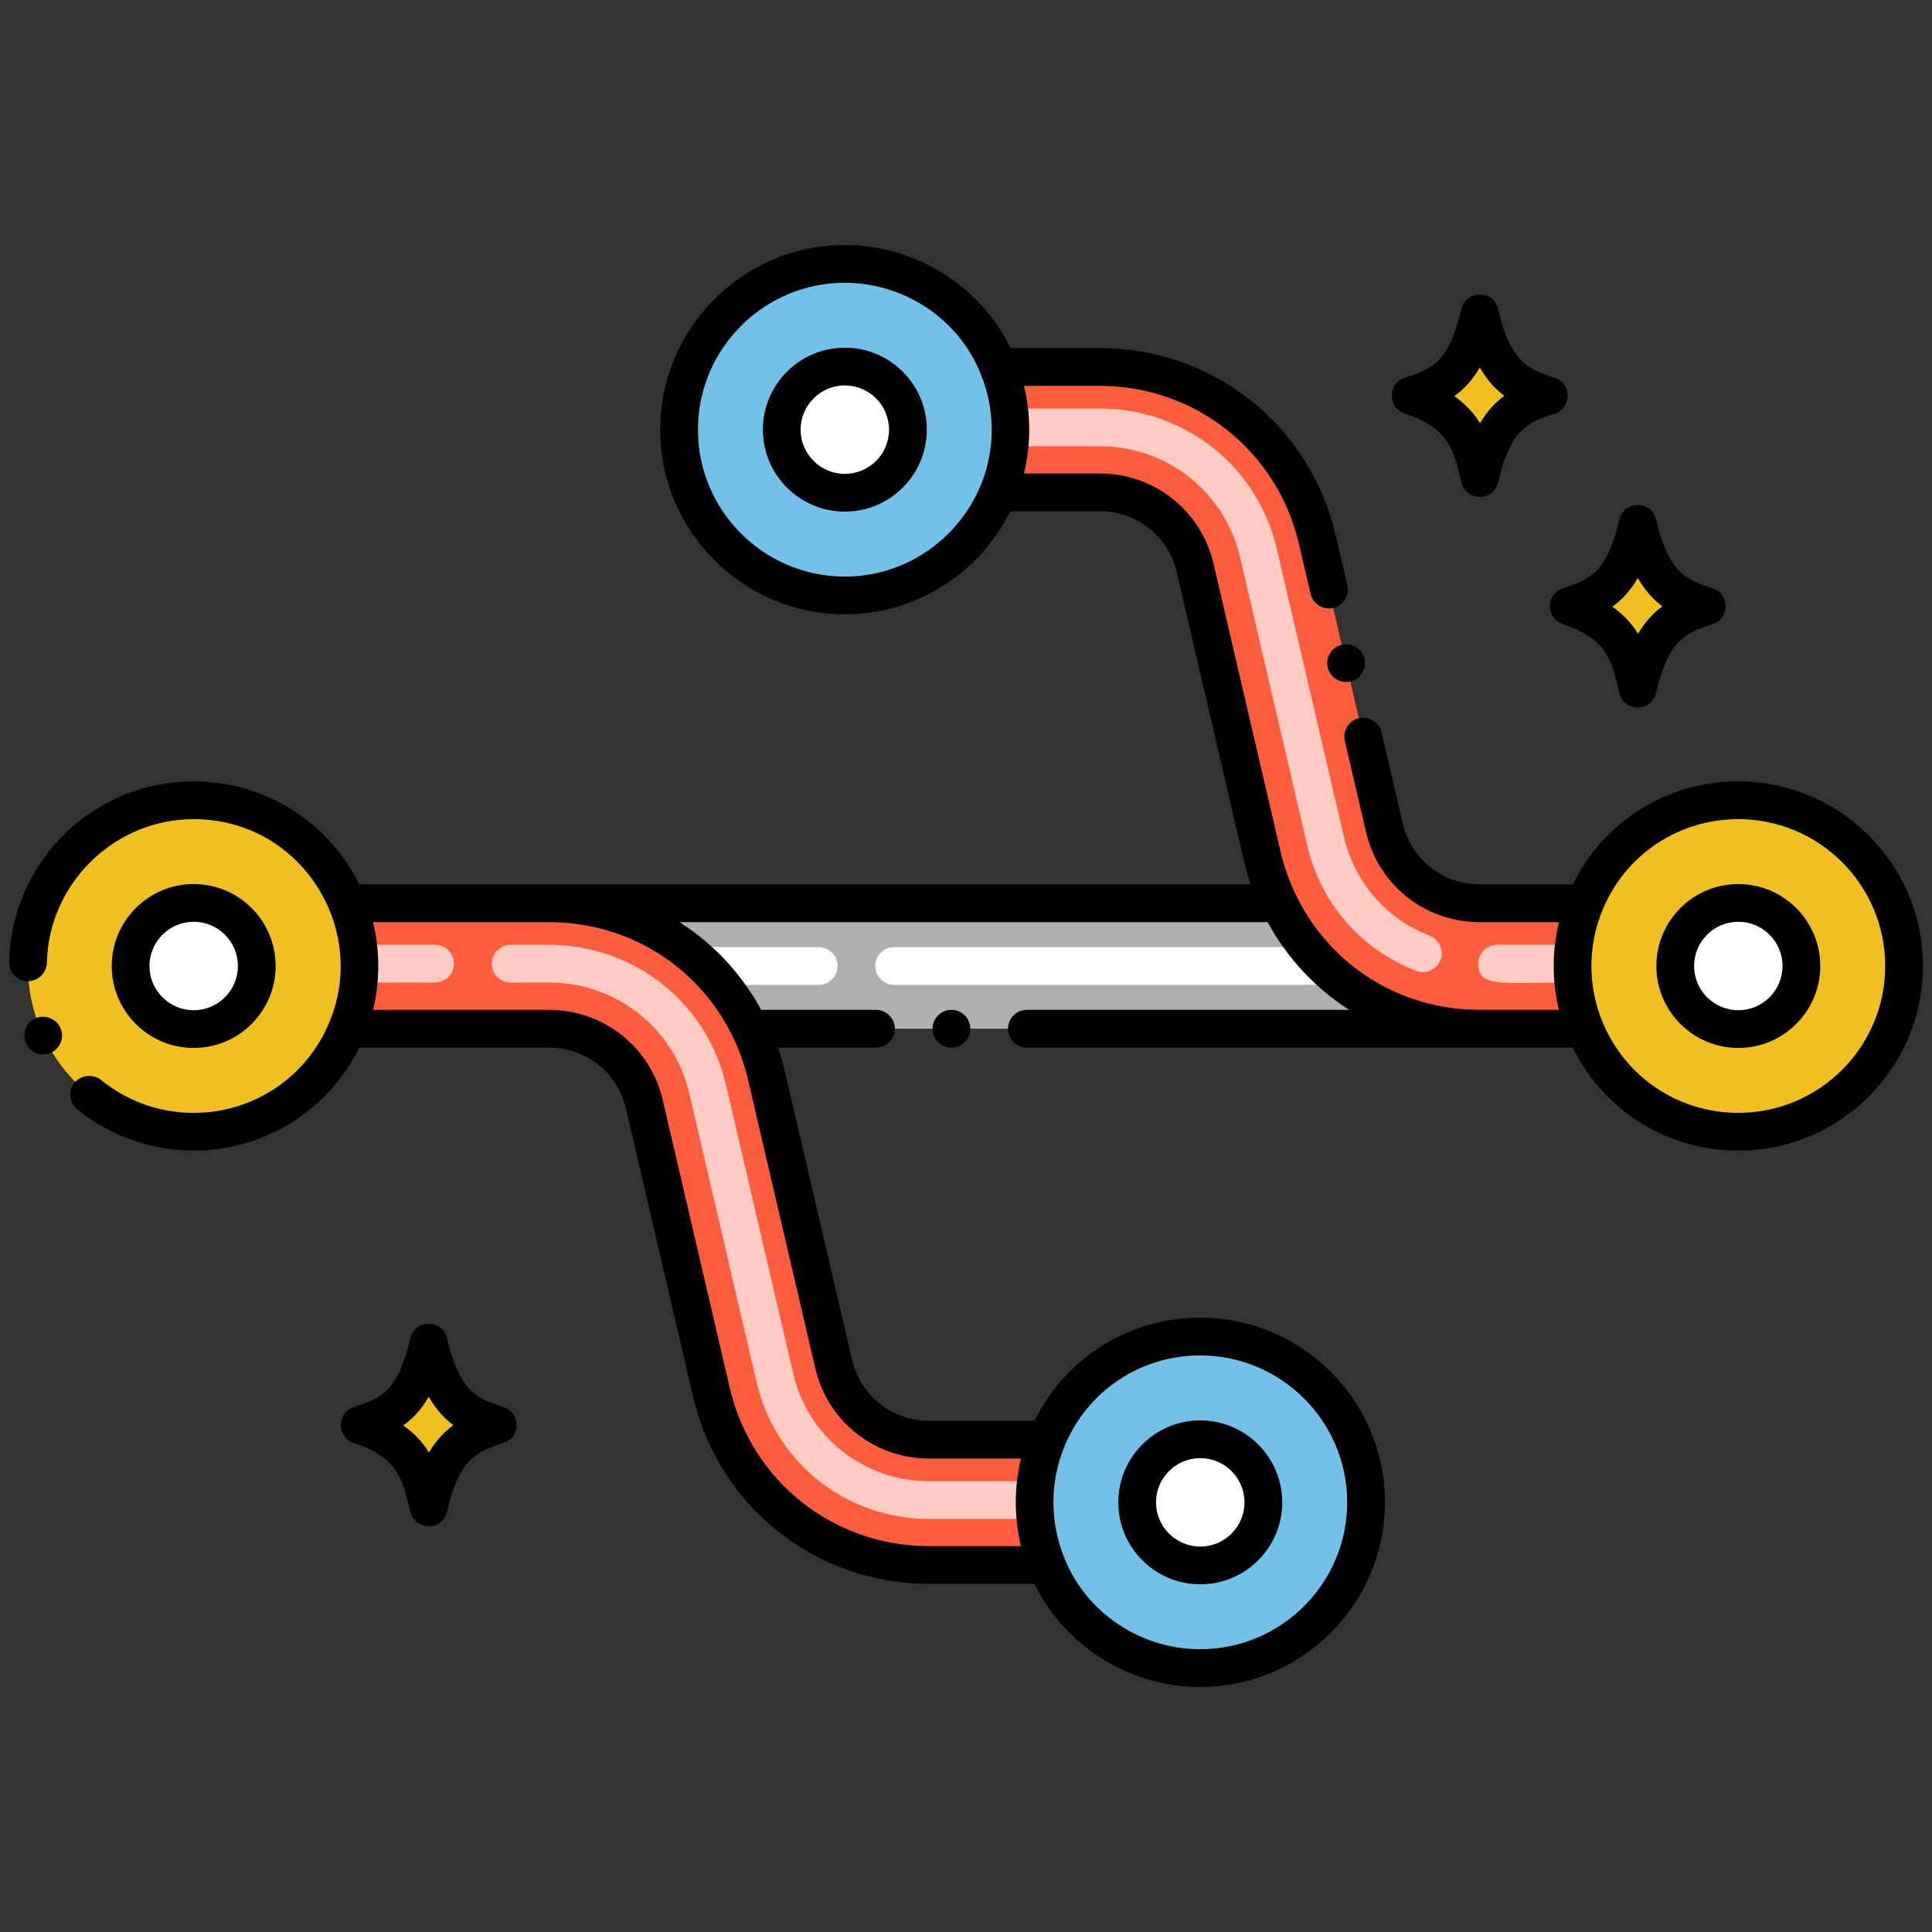 <svg id="Layer_1" enable-background="new 0 0 256 256" height="512" viewBox="0 0 256 256" width="512" xmlns="http://www.w3.org/2000/svg"><rect x="0" y="0" width="256" height="256" fill="#333333" stroke="none"/><g><g><path d="m230.34 106.04c-9.103 0-17.038 5.563-20.33 13.65-2.187 5.281-2.189 11.333 0 16.62 3.251 7.987 11.12 13.65 20.33 13.65 12.13 0 21.96-9.84 21.96-21.96s-9.83-21.96-21.96-21.96z" fill="#f0c020"/></g><g><path d="m196.07 136.31h-96.71c-4.86-10.04-15.04-16.62-26.62-16.62h96.73c4.86 10.04 15.04 16.62 26.6 16.62z" fill="#afafaf"/></g><g><path d="m175.48 130.5h-57c-1.381 0-2.5-1.119-2.5-2.5s1.119-2.5 2.5-2.5h57c1.381 0 2.5 1.119 2.5 2.5s-1.119 2.5-2.5 2.5zm-67 0h-15.123c-1.381 0-2.5-1.119-2.5-2.5s1.119-2.5 2.5-2.5h15.123c1.381 0 2.5 1.119 2.5 2.5s-1.119 2.5-2.5 2.5z" fill="#fff"/></g><g><path d="m210.01 136.31h-13.94c-11.56 0-21.74-6.58-26.6-16.62-.95-1.96-1.71-4.06-2.22-6.27l-8.88-38.14c-1.37-5.92-6.57-10.04-12.64-10.04h-13.45c2.23-5.43 2.12-11.46-.01-16.61h13.46c13.84 0 25.69 9.4 28.82 22.88l8.89 38.15c1.37 5.9 6.56 10.03 12.63 10.03h13.94c-2.187 5.281-2.189 11.333 0 16.62z" fill="#fc5d3d"/></g><g><path d="m208.369 130.189c-9.337 0-12.5.735-12.5-2.5 0-1.381 1.119-2.5 2.5-2.5h10c1.381 0 2.5 1.119 2.5 2.5s-1.119 2.5-2.5 2.5zm-20.723-1.544c-7.268-2.774-12.663-8.981-14.432-16.604l-8.891-38.154c-2.018-8.689-9.663-14.757-18.593-14.757h-11.841c-1.381 0-2.5-1.119-2.5-2.5s1.119-2.5 2.5-2.5h11.841c11.268 0 20.916 7.658 23.462 18.624l8.891 38.154c1.394 6.001 5.635 10.885 11.346 13.064 1.29.493 1.937 1.938 1.444 3.228-.488 1.278-1.921 1.94-3.227 1.445z" fill="#ffcbc2"/></g><g><g><path d="m205.217 52.431c-3.501-1.157-7.117-2.168-9.147-10.913-1.87 8.055-4.865 9.498-9.147 10.913 6.984 2.308 8.037 6.129 9.147 10.913 1.913-8.247 5.079-9.569 9.147-10.913z" fill="#f0c020"/></g></g><g><g><path d="m226.156 80.327c-3.501-1.157-7.117-2.168-9.147-10.913-1.87 8.055-4.865 9.498-9.147 10.913 6.984 2.308 8.037 6.129 9.147 10.913 1.913-8.247 5.079-9.568 9.147-10.913z" fill="#f0c020"/></g></g><g><g><path d="m65.951 188.818c-3.501-1.157-7.117-2.168-9.147-10.913-1.87 8.055-4.865 9.498-9.147 10.913 6.984 2.308 8.037 6.129 9.147 10.913 1.913-8.247 5.078-9.569 9.147-10.913z" fill="#f0c020"/></g></g><g><path d="m45.98 119.69c-3.2-7.78-10.79-13.65-20.32-13.65-12.13 0-21.96 9.84-21.96 21.96s9.83 21.96 21.96 21.96c9.1 0 17.04-5.56 20.33-13.65 2.33-5.62 2.1-11.53-.01-16.62z" fill="#f0c020"/><path d="m138.71 207.37h-15.62c-13.83 0-25.68-9.4-28.82-22.88l-8.88-38.15c-1.37-5.9-6.58-10.03-12.65-10.03h-26.75c2.33-5.62 2.1-11.53-.01-16.62h26.76c11.58 0 21.76 6.58 26.62 16.62.95 1.96 1.7 4.06 2.21 6.27l8.89 38.14c1.37 5.92 6.56 10.04 12.63 10.04h15.62c-2.14 5.21-2.21 11.23 0 16.61z" fill="#fc5d3d"/></g><g><path d="m137.081 201.26h-13.991c-10.983 0-20.382-7.468-22.856-18.16l-8.894-38.154c-2.005-8.69-9.653-14.756-18.6-14.756h-5.084c-1.381 0-2.5-1.119-2.5-2.5s1.119-2.5 2.5-2.5h5.084c11.289 0 20.94 7.659 23.47 18.626l8.893 38.153c1.947 8.416 9.343 14.291 17.986 14.291h13.991c1.381 0 2.5 1.119 2.5 2.5s-1.118 2.5-2.499 2.5zm-79.425-71.071h-10c-1.381 0-2.5-1.119-2.5-2.5s1.119-2.5 2.5-2.5h10c1.381 0 2.5 1.119 2.5 2.5s-1.119 2.5-2.5 2.5z" fill="#ffcbc2"/></g><g fill="#fff"><path d="m25.667 119.64c-4.62 0-8.363 3.743-8.363 8.363 0 4.614 3.743 8.357 8.363 8.357 4.638 0 8.357-3.774 8.357-8.357 0-4.599-3.725-8.363-8.357-8.363z"/><path d="m230.339 119.64c-4.62 0-8.363 3.743-8.363 8.363 0 4.614 3.743 8.357 8.363 8.357 4.638 0 8.357-3.774 8.357-8.357 0-4.599-3.725-8.363-8.357-8.363z"/></g><g><g><path d="m132.27 48.63c-3.063-7.745-10.918-13.66-20.32-13.66-12.14 0-21.97 9.83-21.97 21.97 0 12.12 9.83 21.96 21.97 21.96 8.694 0 16.75-5.107 20.33-13.66 2.228-5.431 2.124-11.456-.01-16.61z" fill="#72c1e8"/></g><path d="m111.948 48.571c-4.62 0-8.363 3.743-8.363 8.363 0 4.614 3.743 8.357 8.363 8.357 4.638 0 8.357-3.774 8.357-8.357 0-4.599-3.725-8.363-8.357-8.363z" fill="#fff"/></g><g><path d="m159.03 177.1c-9.17 0-17.06 5.65-20.32 13.66-2.14 5.21-2.21 11.23 0 16.61 3.06 7.75 10.94 13.66 20.32 13.66 12.14 0 21.98-9.83 21.98-21.97 0-12.12-9.84-21.96-21.98-21.96z" fill="#72c1e8"/><path d="m159.043 190.709c-4.62 0-8.363 3.743-8.363 8.363 0 4.614 3.743 8.357 8.363 8.357 4.638 0 8.357-3.774 8.357-8.357.001-4.599-3.725-8.363-8.357-8.363z" fill="#fff"/></g><g><path d="m186.139 54.804c5.831 1.927 6.493 4.782 7.496 9.104.599 2.578 4.272 2.578 4.871 0 1.665-7.178 3.985-7.944 7.496-9.104 2.279-.753 2.284-3.994 0-4.748-3.283-1.076-5.799-1.795-7.497-9.104-.597-2.573-4.275-2.566-4.87 0-1.667 7.179-3.986 7.945-7.496 9.104-2.279.754-2.284 3.994 0 4.748zm9.94-6.112c.992 1.721 2.105 2.902 3.256 3.759-1.195.872-2.275 2.018-3.221 3.627-.799-1.289-1.882-2.51-3.413-3.593 1.258-.897 2.392-2.088 3.378-3.793z"/><path d="m207.078 82.701c5.831 1.927 6.493 4.782 7.496 9.104.599 2.578 4.272 2.578 4.871 0 1.665-7.178 3.985-7.944 7.496-9.104 2.279-.752 2.284-3.994 0-4.748-3.283-1.076-5.799-1.795-7.497-9.104-.597-2.573-4.275-2.566-4.87 0-1.667 7.179-3.986 7.945-7.496 9.104-2.279.753-2.284 3.993 0 4.748zm9.94-6.113c.992 1.721 2.105 2.902 3.256 3.759-1.195.872-2.275 2.018-3.221 3.627-.799-1.289-1.882-2.51-3.413-3.593 1.258-.897 2.392-2.088 3.378-3.793z"/><path d="m66.735 186.444c-3.283-1.076-5.799-1.795-7.497-9.104-.597-2.573-4.275-2.566-4.87 0-1.667 7.179-3.986 7.945-7.496 9.104-2.279.753-2.284 3.993 0 4.748 5.831 1.927 6.493 4.782 7.496 9.104.599 2.578 4.272 2.578 4.871 0 1.665-7.178 3.985-7.944 7.496-9.104 2.279-.753 2.284-3.994 0-4.748zm-9.888 6.021c-.799-1.289-1.882-2.51-3.413-3.593 1.258-.897 2.392-2.088 3.377-3.793.992 1.721 2.105 2.902 3.256 3.759-1.193.872-2.274 2.018-3.22 3.627z"/><path d="m36.524 128.003c0-5.99-4.871-10.863-10.857-10.863-5.99 0-10.863 4.873-10.863 10.863 0 5.986 4.873 10.857 10.863 10.857 5.987 0 10.857-4.871 10.857-10.857zm-16.72 0c0-3.233 2.63-5.863 5.863-5.863 3.23 0 5.857 2.63 5.857 5.863 0 3.229-2.627 5.857-5.857 5.857-3.233 0-5.863-2.628-5.863-5.857z"/><path d="m230.338 117.14c-5.99 0-10.863 4.873-10.863 10.863 0 5.986 4.873 10.857 10.863 10.857 5.987 0 10.857-4.871 10.857-10.857.001-5.99-4.87-10.863-10.857-10.863zm0 16.72c-3.233 0-5.863-2.628-5.863-5.857 0-3.233 2.63-5.863 5.863-5.863 3.23 0 5.857 2.63 5.857 5.863.001 3.229-2.627 5.857-5.857 5.857z"/><circle cx="126.07" cy="136.31" r="2.5"/><path d="m177.79 85.43c-1.364.316-2.184 1.685-1.86 3 .299 1.307 1.576 2.17 3 1.87 1.429-.352 2.167-1.762 1.86-3.01-.3-1.32-1.66-2.181-3-1.86z"/><path d="m111.948 46.07c-5.99 0-10.863 4.873-10.863 10.863 0 5.986 4.873 10.857 10.863 10.857 5.987 0 10.857-4.871 10.857-10.857.001-5.99-4.87-10.863-10.857-10.863zm0 16.721c-3.233 0-5.863-2.628-5.863-5.857 0-3.233 2.63-5.863 5.863-5.863 3.23 0 5.857 2.63 5.857 5.863.001 3.229-2.627 5.857-5.857 5.857z"/><path d="m159.043 209.929c5.987 0 10.857-4.871 10.857-10.857 0-5.989-4.871-10.862-10.857-10.862-5.99 0-10.863 4.873-10.863 10.862 0 5.986 4.873 10.857 10.863 10.857zm0-16.72c3.23 0 5.857 2.63 5.857 5.862 0 3.229-2.627 5.857-5.857 5.857-3.233 0-5.863-2.628-5.863-5.857 0-3.232 2.63-5.862 5.863-5.862z"/><path d="m230.34 103.54c-9.426 0-17.862 5.31-21.943 13.649h-12.327c-4.89-.01-9.08-3.34-10.2-8.1l-2.81-12.06c-.3-1.32-1.67-2.181-3-1.86-1.359.312-2.184 1.68-1.86 3v.01l2.8 12.05c1.63 7.04 7.82 11.96 15.05 11.96h10.521c-.932 3.808-.932 7.819-.001 11.621h-10.491c-.003 0-.006-.001-.01-.001h-.028c-10.466-.01-19.785-5.836-24.322-15.211-.897-1.852-1.582-3.782-2.034-5.746l-8.879-38.136c-1.632-7.052-7.831-11.977-15.076-11.977h-10.049c.928-3.812.927-7.811-.003-11.61h10.051c12.67.01 23.52 8.62 26.38 20.939l1.55 6.62c.296 1.299 1.565 2.173 3 1.87 1.34-.319 2.18-1.66 1.87-3.01l-1.55-6.61c-3.38-14.609-16.22-24.81-31.23-24.81h-11.854c-3.988-8.235-12.593-13.66-21.946-13.66-13.493 0-24.47 10.978-24.47 24.47 0 13.488 10.977 24.461 24.47 24.461 9.321 0 17.747-5.304 21.926-13.66h11.854c4.904 0 9.101 3.332 10.205 8.107l8.879 38.134c.249 1.08.563 2.15.928 3.208h-93.001-25.134c-3.994-8.15-12.38-13.649-21.947-13.649-13.395 0-24.162 10.704-24.45 23.92-.03 1.37 1.06 2.52 2.44 2.55h.051c1.35 0 2.48-1.1 2.51-2.44.22-10.489 8.95-19.029 19.45-19.029h.01c14.135 0 23.162 14.392 18.01 26.81-2.99 7.36-10.06 12.11-18.02 12.11-4.52 0-8.77-1.51-12.27-4.36-1.03-.84-2.68-.67-3.52.36-.903 1.117-.673 2.667.35 3.51l.01.01c4.34 3.53 9.82 5.48 15.42 5.48h.01c9.461 0 17.895-5.4 21.947-13.649h25.133c4.908 0 9.108 3.329 10.215 8.096l8.88 38.151c3.403 14.609 16.255 24.813 31.254 24.813h13.994c3.987 8.235 12.593 13.66 21.947 13.66 13.498 0 24.479-10.978 24.479-24.47 0-13.488-10.981-24.461-24.479-24.461-9.417 0-17.849 5.312-21.933 13.66h-14.007c-4.898 0-9.09-3.332-10.195-8.107l-8.889-38.134c-.25-1.086-.563-2.156-.924-3.209h12.988c1.38 0 2.5-1.12 2.5-2.5s-1.12-2.5-2.5-2.5h-15.205c-2.633-4.826-6.364-8.783-10.819-11.62h77.919c2.633 4.826 6.361 8.782 10.813 11.62h-42.708c-1.38 0-2.5 1.12-2.5 2.5s1.12 2.5 2.5 2.5h59.972c.009 0 .019.001.028.001h12.328c4.087 8.344 12.521 13.649 21.943 13.649 13.487 0 24.46-10.973 24.46-24.46s-10.974-24.46-24.461-24.46zm-118.39-27.14c-10.736 0-19.47-8.73-19.47-19.461 0-10.735 8.734-19.47 19.47-19.47 7.906 0 15.138 4.854 17.995 12.079.005.013.01.025.015.037 1.928 4.656 1.93 10.016.014 14.688-3.083 7.368-10.159 12.127-18.024 12.127zm47.08 103.2c10.741 0 19.479 8.73 19.479 19.461 0 10.735-8.738 19.47-19.479 19.47-7.907 0-15.139-4.854-18.007-12.108-1.917-4.676-1.917-10.038.002-14.72 2.992-7.353 10.059-12.103 18.005-12.103zm-61.92-42.199c.885 1.824 1.565 3.755 2.025 5.746l8.889 38.136c1.632 7.052 7.827 11.977 15.065 11.977h12.19c-.932 3.84-.888 7.955 0 11.61h-12.19c-12.662 0-23.512-8.613-26.385-20.946l-8.88-38.149c-1.636-7.044-7.839-11.964-15.085-11.964h-23.305c.885-3.614.955-7.687-.004-11.621h23.31c10.491-.001 19.829 5.828 24.37 15.211zm133.23 10.059c-7.953 0-15.024-4.746-18.02-12.105-1.935-4.674-1.935-10.035.005-14.723 2.99-7.346 10.062-12.092 18.015-12.092 10.73 0 19.46 8.729 19.46 19.46s-8.73 19.46-19.46 19.46z"/><path d="m4.67 134.939c-1.25.591-1.79 2.08-1.21 3.33.588 1.293 2.151 1.772 3.31 1.21 1.25-.58 1.8-2.069 1.22-3.31-.56-1.219-2.1-1.789-3.32-1.23z"/></g></g></svg>
